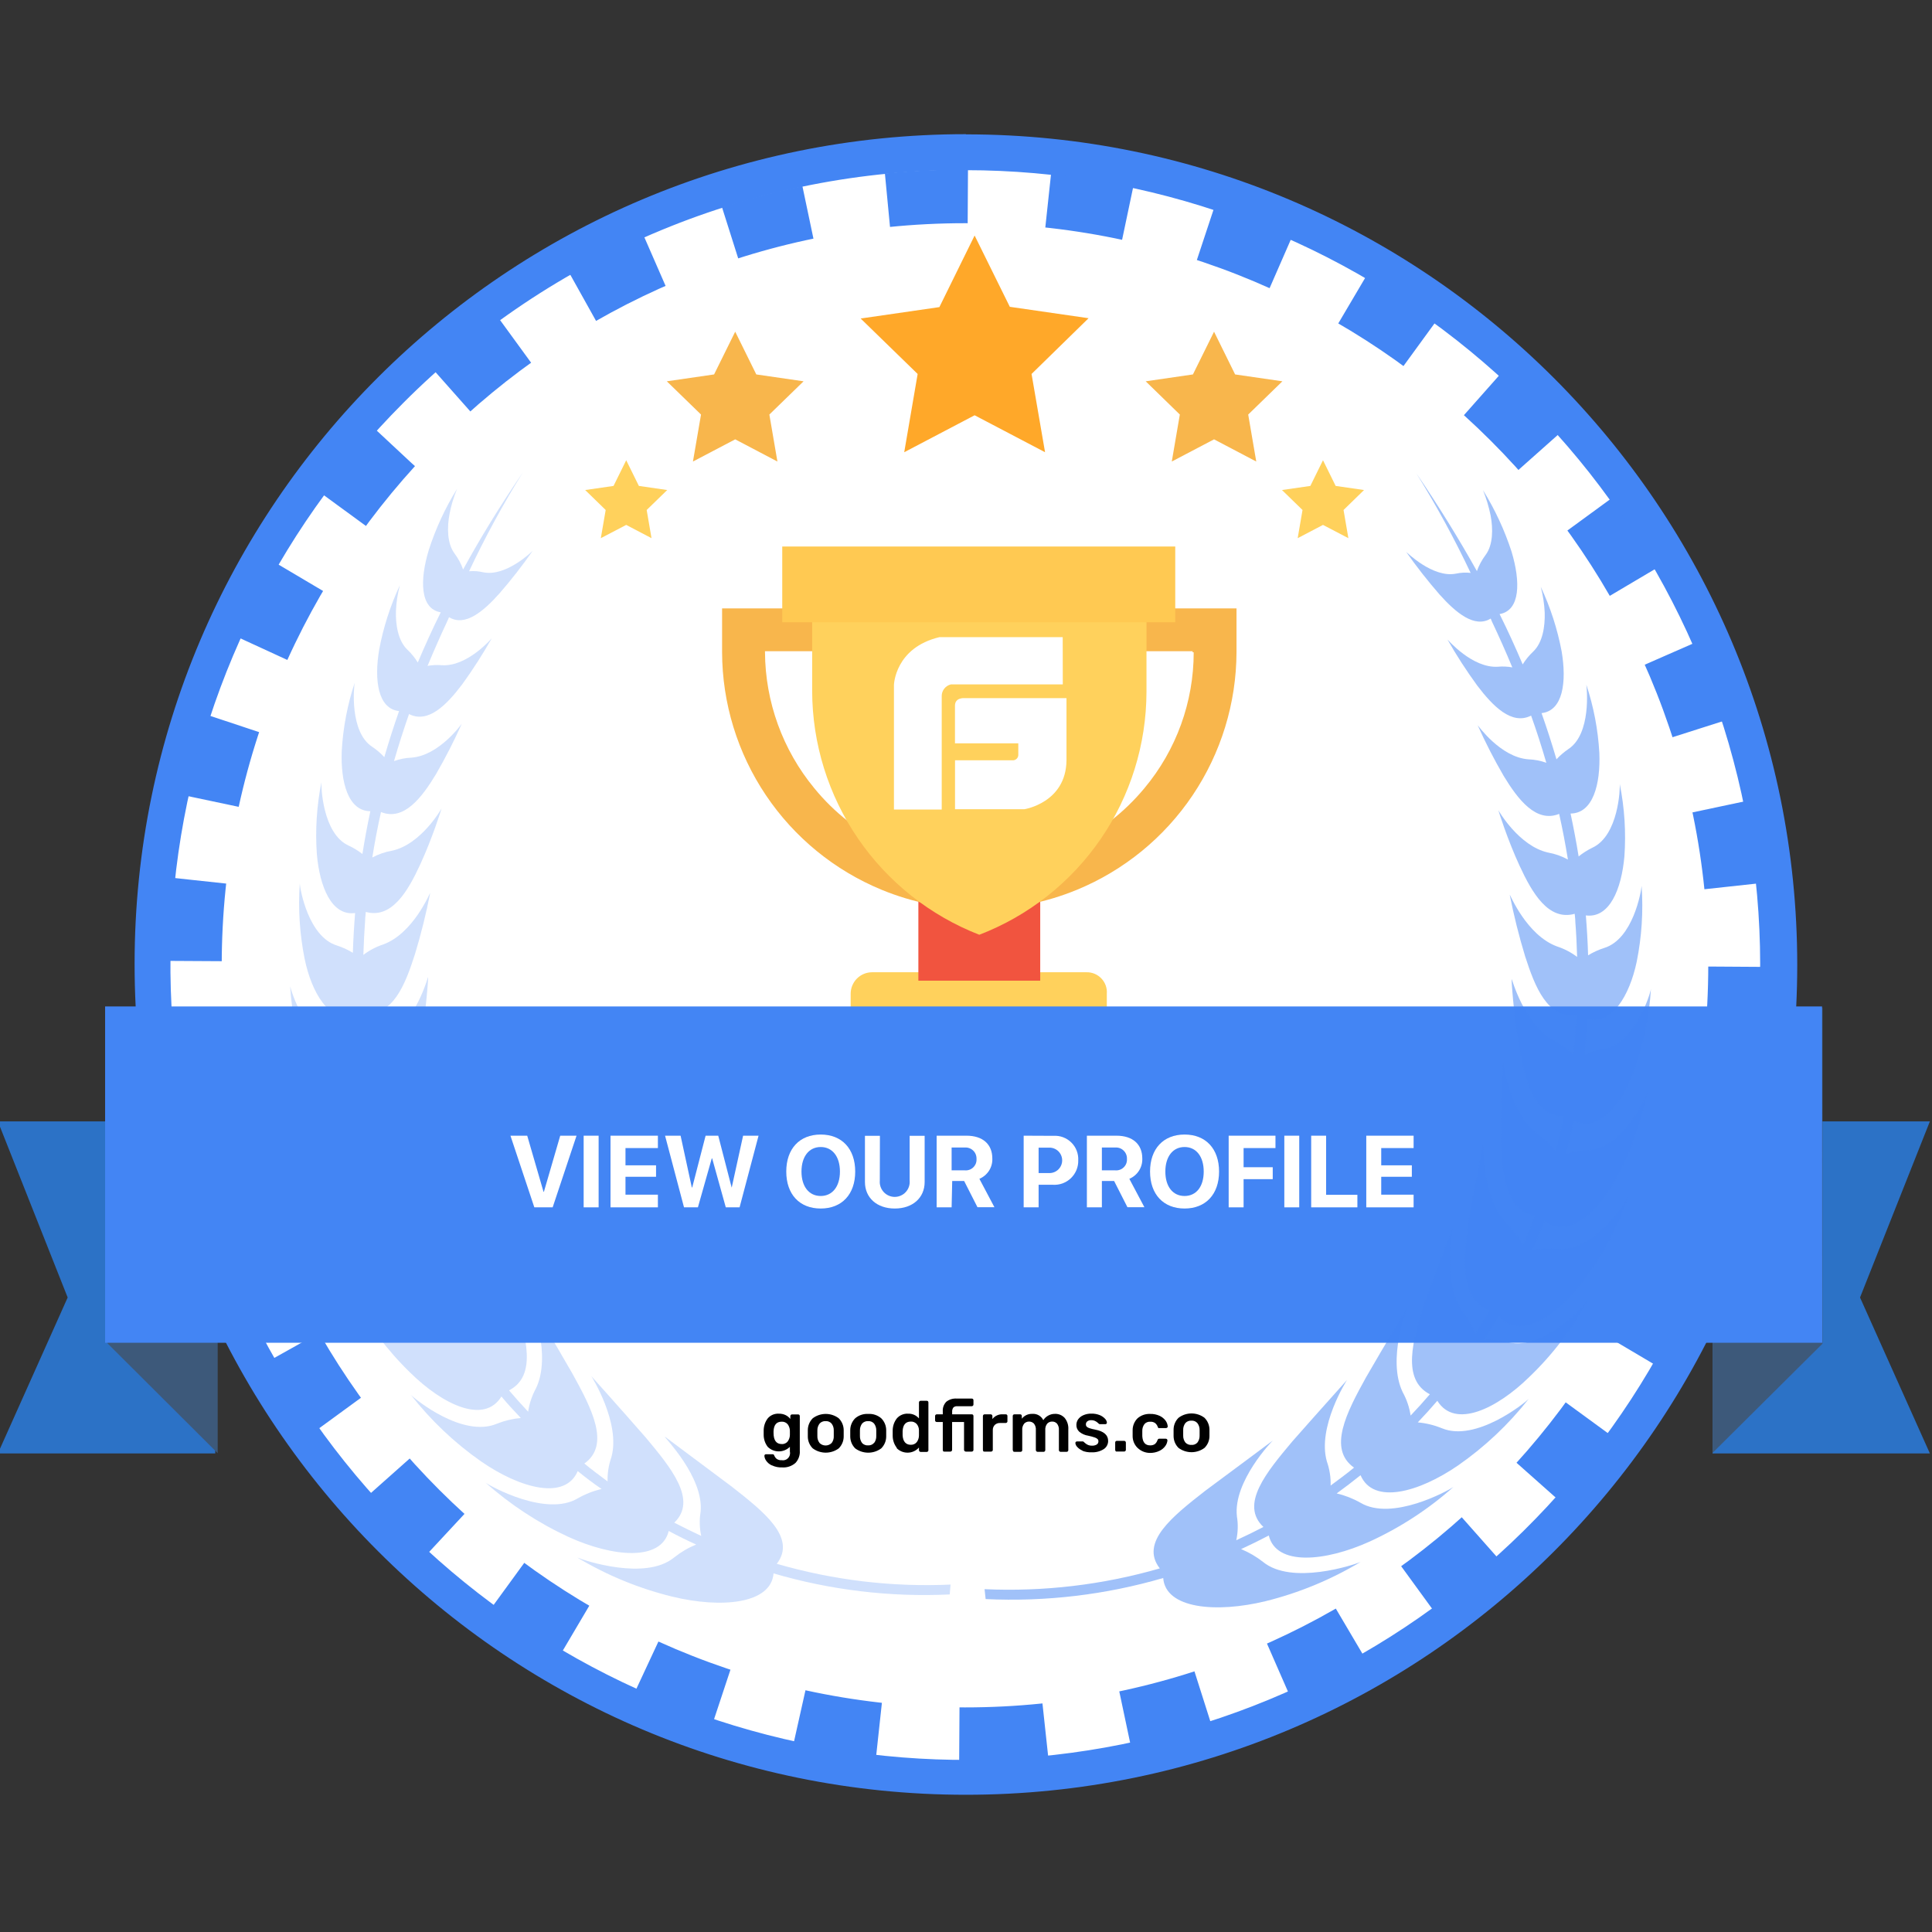 <svg width="72" height="72" viewBox="0 0 72 72" fill="none" xmlns="http://www.w3.org/2000/svg">
<rect x="0" y="0" width="72" height="72" fill="#333333" stroke="none"/>
<g clip-path="url(#clip0)">
<path d="M35.994 66.219C19.277 66.219 5.677 52.648 5.677 35.962C5.677 19.276 19.277 5.705 35.994 5.705C52.71 5.705 66.31 19.276 66.31 35.962C66.31 52.648 52.71 66.219 35.994 66.219Z" fill="white"/>
<path d="M35.994 6.342C42.846 6.346 49.486 8.726 54.781 13.077C60.075 17.428 63.698 23.48 65.031 30.202C66.364 36.924 65.325 43.9 62.092 49.942C58.858 55.984 53.63 60.718 47.297 63.337C40.965 65.957 33.92 66.3 27.363 64.308C20.806 62.316 15.142 58.112 11.337 52.412C7.532 46.713 5.821 39.87 6.495 33.05C7.169 26.231 10.187 19.856 15.034 15.011C17.782 12.252 21.05 10.064 24.649 8.575C28.248 7.086 32.106 6.324 36 6.335L35.994 6.342ZM36 5C18.887 5 5.016 18.849 5.016 35.924C5.016 52.999 18.881 66.886 35.994 66.886C53.106 66.886 66.978 53.037 66.978 35.962C66.978 18.887 53.104 5.007 35.994 5.007L36 5Z" fill="#4385F4"/>
<path d="M35.962 64.63C51.814 64.63 64.662 51.8 64.662 35.973C64.662 20.146 51.814 7.318 35.962 7.318C20.111 7.318 7.263 20.149 7.263 35.973C7.263 51.798 20.113 64.63 35.962 64.63Z" stroke="#4385F4" stroke-width="2" stroke-miterlimit="10" stroke-dasharray="3 3"/>
<path d="M38.252 36.234H34.737L35.337 34.957L35.856 33.76H37.135L37.653 34.957L38.252 36.234Z" fill="#FF7058"/>
<path d="M40.488 36.233H32.501C32.289 36.233 32.087 36.317 31.937 36.466C31.788 36.616 31.703 36.818 31.702 37.029V39.621H41.248V37.029C41.256 36.926 41.241 36.822 41.206 36.724C41.171 36.627 41.115 36.538 41.044 36.463C40.972 36.388 40.886 36.329 40.79 36.289C40.694 36.249 40.591 36.23 40.488 36.233Z" fill="#FFD15C"/>
<path d="M38.766 32.607H34.225V36.547H38.766V32.607Z" fill="#F1543F"/>
<path d="M42.726 20.48H30.267C30.14 20.482 30.019 20.533 29.929 20.623C29.839 20.713 29.788 20.834 29.787 20.961C29.784 21.027 29.794 21.092 29.816 21.154C29.839 21.216 29.873 21.273 29.918 21.321C29.963 21.369 30.017 21.408 30.077 21.435C30.137 21.462 30.201 21.477 30.267 21.479H42.726C42.852 21.477 42.973 21.426 43.062 21.336C43.151 21.246 43.202 21.125 43.204 20.999C43.207 20.933 43.197 20.868 43.175 20.806C43.152 20.745 43.117 20.688 43.073 20.64C43.029 20.592 42.975 20.553 42.915 20.525C42.856 20.498 42.791 20.483 42.726 20.48ZM26.91 22.674V24.309C26.916 26.208 27.485 28.062 28.544 29.637C29.604 31.213 31.106 32.439 32.861 33.162C35.189 34.12 37.801 34.12 40.129 33.162C41.885 32.439 43.387 31.213 44.446 29.637C45.505 28.062 46.074 26.208 46.081 24.309V22.674H26.91ZM44.486 24.309C44.486 26.161 43.836 27.954 42.648 29.375C41.897 30.28 40.958 31.01 39.895 31.512C38.832 32.015 37.672 32.279 36.496 32.285C35.319 32.288 34.157 32.028 33.093 31.524C32.029 31.021 31.091 30.287 30.347 29.375C29.169 27.949 28.52 26.159 28.509 24.309V24.269H44.445V24.309H44.486Z" fill="#F8B64C"/>
<path d="M42.726 21.479V25.783C42.722 27.745 42.126 29.659 41.014 31.275C39.902 32.891 38.327 34.132 36.496 34.836C34.664 34.123 33.089 32.874 31.978 31.253C30.867 29.631 30.27 27.712 30.267 25.746V21.479H42.726Z" fill="#FFD15C"/>
<path d="M43.798 20.367H29.152V23.19H43.798V20.367Z" fill="#FFC952"/>
<path d="M35.947 26.018C35.947 26.018 35.589 25.982 35.589 26.298V27.702H37.949V28.122C37.951 28.152 37.946 28.181 37.935 28.208C37.924 28.235 37.907 28.259 37.886 28.279C37.865 28.299 37.84 28.314 37.812 28.324C37.785 28.333 37.756 28.337 37.727 28.334H35.591V30.158H38.172C38.172 30.158 39.729 29.92 39.745 28.334V26.018H35.947ZM39.604 23.744H35.013C33.351 24.138 33.315 25.524 33.315 25.524V30.169H35.095V25.942C35.094 25.842 35.127 25.744 35.189 25.665C35.251 25.586 35.337 25.53 35.435 25.506H39.607L39.604 23.744Z" fill="white"/>
<path opacity="0.5" d="M21.517 58.041L21.492 58.025C21.492 58.025 21.501 58.032 21.517 58.041ZM18.098 55.262L18.08 55.244C18.08 55.244 18.086 55.253 18.098 55.262ZM15.31 51.98L15.297 51.965L15.31 51.98ZM10.818 36.754V36.741C10.818 36.741 10.818 36.747 10.818 36.756V36.754ZM11.172 32.919C11.172 32.903 11.172 32.894 11.172 32.896C11.172 32.899 11.17 32.907 11.172 32.921V32.919ZM13.219 25.443C13.219 25.443 13.219 25.439 13.219 25.443V25.443Z" fill="#4385F4"/>
<g opacity="0.5">
<path opacity="0.5" d="M35.424 59.053C33.237 59.151 31.05 58.889 28.948 58.278C29.7 57.304 28.458 56.334 27.268 55.4L24.774 53.537C24.745 53.56 26.242 55.05 26.109 56.349C26.06 56.645 26.069 56.947 26.133 57.239C25.793 57.081 25.466 56.919 25.128 56.745C26.002 55.907 25.012 54.705 24.06 53.566C23.054 52.416 22.04 51.288 22.038 51.286C22.035 51.284 23.15 53.039 22.781 54.318C22.681 54.604 22.635 54.906 22.643 55.208C22.347 54.986 22.058 54.776 21.777 54.541C22.761 53.847 22.044 52.476 21.332 51.19C20.585 49.884 19.813 48.616 19.813 48.614C19.813 48.612 20.565 50.521 19.973 51.742C19.826 52.012 19.727 52.306 19.682 52.61C19.437 52.349 19.2 52.084 18.97 51.815C20.022 51.275 19.613 49.813 19.166 48.42C18.669 47.008 18.135 45.684 18.14 45.664C18.144 45.644 18.538 47.648 17.746 48.779C17.554 49.024 17.403 49.3 17.301 49.595C17.111 49.298 16.929 49.002 16.754 48.705C17.866 48.314 17.73 46.81 17.532 45.386C17.29 43.931 16.992 42.56 16.992 42.545C16.992 42.529 17.056 44.547 16.089 45.539C15.862 45.756 15.671 46.006 15.524 46.282C15.437 46.08 15.35 45.877 15.268 45.673C15.205 45.515 15.143 45.357 15.085 45.197C16.213 44.988 16.313 43.562 16.345 42.209C16.345 40.827 16.264 39.521 16.258 39.508C16.251 39.495 16.035 41.361 14.97 42.178C14.722 42.351 14.503 42.563 14.322 42.805C14.211 42.378 14.1 41.951 14.024 41.519C15.136 41.488 15.446 40.184 15.666 38.918C15.886 37.653 15.966 36.407 15.955 36.407C15.944 36.407 15.51 38.091 14.398 38.696C14.134 38.828 13.893 39.002 13.686 39.212C13.633 38.726 13.593 38.238 13.568 37.75C14.64 37.88 15.096 36.705 15.463 35.563C15.692 34.81 15.882 34.045 16.033 33.272C16.02 33.272 15.408 34.78 14.289 35.194C14.02 35.282 13.767 35.415 13.541 35.586C13.555 35.152 13.577 34.718 13.608 34.289C13.608 34.186 13.626 34.084 13.633 33.984C14.6 34.253 15.203 33.21 15.666 32.204C16.129 31.198 16.456 30.133 16.456 30.131C16.456 30.128 15.706 31.465 14.611 31.703C14.354 31.748 14.105 31.833 13.875 31.957C13.964 31.39 14.073 30.825 14.198 30.262C15.047 30.607 15.719 29.728 16.249 28.849C16.602 28.24 16.923 27.612 17.21 26.969C17.21 26.969 16.369 28.16 15.334 28.235C15.112 28.244 14.892 28.288 14.683 28.364C14.852 27.78 15.039 27.195 15.243 26.611C15.964 26.978 16.658 26.253 17.228 25.499C17.626 24.949 17.993 24.377 18.327 23.786C18.327 23.786 17.419 24.854 16.462 24.791C16.286 24.776 16.108 24.784 15.933 24.816C16.169 24.249 16.42 23.681 16.687 23.111L16.734 23C17.332 23.37 18.024 22.778 18.618 22.11C19.057 21.604 19.469 21.075 19.853 20.526C19.853 20.526 18.874 21.501 18.017 21.329C17.842 21.287 17.661 21.273 17.481 21.289C18.076 20.024 18.745 18.794 19.484 17.607C18.649 18.831 17.909 20.032 17.259 21.223C17.182 21.007 17.073 20.805 16.936 20.622C16.663 20.253 16.656 19.656 16.754 19.147C16.815 18.83 16.909 18.52 17.032 18.221C16.59 18.934 16.237 19.697 15.98 20.495C15.639 21.621 15.65 22.687 16.425 22.82C16.115 23.443 15.833 24.068 15.57 24.689C15.462 24.515 15.333 24.356 15.185 24.215C14.832 23.879 14.74 23.283 14.756 22.764C14.77 22.441 14.819 22.12 14.903 21.808C14.545 22.573 14.286 23.38 14.131 24.21C13.94 25.35 14.082 26.413 14.872 26.5C14.671 27.072 14.488 27.645 14.322 28.217C14.19 28.073 14.04 27.944 13.877 27.835C13.018 27.285 13.188 25.572 13.219 25.443C12.948 26.263 12.786 27.115 12.736 27.977C12.689 29.152 12.974 30.222 13.799 30.231C13.799 30.231 13.799 30.231 13.799 30.244C13.688 30.768 13.59 31.295 13.506 31.826C13.347 31.702 13.175 31.597 12.992 31.512C12.015 31.067 11.964 29.287 11.979 29.147C11.803 30.03 11.745 30.932 11.808 31.83C11.915 33.058 12.36 34.142 13.234 34.026C13.194 34.52 13.166 35.014 13.15 35.508C12.963 35.395 12.764 35.303 12.556 35.236C11.495 34.909 11.188 33.154 11.172 32.934C11.107 33.873 11.169 34.816 11.354 35.739C11.617 37.007 12.284 38.124 13.176 37.844C13.2 38.298 13.237 38.752 13.288 39.205C13.067 39.101 12.834 39.026 12.594 38.983C11.417 38.789 10.849 36.929 10.814 36.758C10.875 37.765 11.075 38.758 11.408 39.71C11.875 41.03 12.756 42.135 13.666 41.65C13.753 42.064 13.848 42.478 13.957 42.89C13.696 42.804 13.424 42.756 13.15 42.747C11.864 42.712 10.987 40.758 10.958 40.638C11.17 41.698 11.531 42.723 12.031 43.682C12.74 45.032 13.864 46.091 14.749 45.373C14.887 45.737 15.036 46.099 15.194 46.456C14.897 46.397 14.592 46.382 14.291 46.414C12.923 46.565 11.677 44.576 11.664 44.503C12.05 45.595 12.596 46.624 13.283 47.557C14.262 48.892 15.644 49.851 16.445 48.914C16.623 49.211 16.808 49.508 17.001 49.804C16.697 49.787 16.391 49.815 16.095 49.886C14.732 50.234 13.134 48.358 13.161 48.329C13.719 49.375 14.435 50.327 15.286 51.152C16.491 52.343 18.042 53.095 18.687 52.042C18.91 52.314 19.161 52.583 19.41 52.845C19.105 52.872 18.805 52.943 18.52 53.057C17.259 53.595 15.479 52.158 15.31 51.98C16.055 52.932 16.936 53.768 17.926 54.461C19.379 55.466 21.059 55.929 21.53 54.823C21.817 55.058 22.113 55.28 22.42 55.491C22.108 55.563 21.808 55.681 21.53 55.84C20.365 56.534 18.305 55.406 18.095 55.253C19.02 56.076 20.061 56.758 21.186 57.277C22.843 58.031 24.643 58.196 24.921 57.055C25.255 57.233 25.588 57.4 25.944 57.56C25.648 57.681 25.37 57.845 25.119 58.045C24.062 58.915 21.782 58.16 21.515 58.045C22.612 58.704 23.802 59.194 25.046 59.5C26.868 59.945 28.736 59.78 28.828 58.636C30.957 59.261 33.176 59.525 35.393 59.42L35.424 59.053Z" fill="#4385F4"/>
</g>
<path d="M44.623 53.761C44.68 53.686 44.709 53.594 44.706 53.5C44.706 53.483 44.706 53.449 44.706 53.398C44.706 53.347 44.706 53.311 44.706 53.294C44.709 53.2 44.679 53.108 44.621 53.033C44.594 53.002 44.559 52.978 44.52 52.962C44.482 52.947 44.44 52.941 44.399 52.944C44.357 52.941 44.316 52.947 44.277 52.963C44.239 52.978 44.204 53.002 44.176 53.033C44.12 53.108 44.09 53.2 44.094 53.294V53.398V53.5C44.091 53.594 44.121 53.687 44.178 53.761C44.207 53.791 44.241 53.814 44.28 53.829C44.318 53.844 44.36 53.851 44.401 53.847C44.442 53.851 44.484 53.845 44.522 53.83C44.561 53.815 44.595 53.791 44.623 53.761ZM43.92 53.959C43.862 53.901 43.815 53.831 43.783 53.755C43.752 53.678 43.736 53.596 43.736 53.514V53.28C43.736 53.197 43.752 53.115 43.784 53.039C43.816 52.962 43.863 52.893 43.923 52.835C44.062 52.731 44.231 52.675 44.404 52.675C44.578 52.675 44.747 52.731 44.886 52.835C44.945 52.893 44.992 52.962 45.024 53.039C45.056 53.115 45.073 53.197 45.073 53.28C45.073 53.3 45.073 53.34 45.073 53.398C45.073 53.456 45.073 53.494 45.073 53.514C45.074 53.596 45.057 53.679 45.026 53.755C44.994 53.831 44.947 53.901 44.888 53.959C44.748 54.063 44.579 54.119 44.404 54.119C44.23 54.119 44.06 54.063 43.92 53.959ZM42.394 53.959C42.335 53.901 42.288 53.832 42.256 53.755C42.225 53.679 42.209 53.597 42.21 53.514V53.407V53.3C42.209 53.218 42.225 53.136 42.257 53.059C42.289 52.983 42.335 52.913 42.394 52.855C42.524 52.743 42.692 52.685 42.864 52.693C42.986 52.689 43.108 52.714 43.22 52.766C43.308 52.807 43.385 52.87 43.442 52.949C43.485 53.01 43.511 53.081 43.518 53.156C43.519 53.164 43.517 53.173 43.514 53.181C43.511 53.189 43.506 53.196 43.5 53.202C43.487 53.214 43.47 53.22 43.453 53.22H43.217C43.203 53.225 43.187 53.225 43.173 53.22C43.161 53.207 43.152 53.192 43.146 53.176C43.127 53.117 43.09 53.066 43.042 53.029C42.992 52.997 42.934 52.981 42.875 52.984C42.834 52.98 42.792 52.985 42.753 53C42.715 53.014 42.68 53.038 42.652 53.069C42.595 53.144 42.566 53.237 42.57 53.331V53.518C42.582 53.75 42.68 53.865 42.864 53.865C42.923 53.867 42.982 53.852 43.033 53.821C43.081 53.782 43.117 53.73 43.135 53.672C43.141 53.656 43.15 53.641 43.162 53.63C43.174 53.619 43.19 53.615 43.206 53.616H43.442C43.459 53.616 43.476 53.623 43.489 53.634C43.495 53.64 43.5 53.647 43.503 53.655C43.506 53.663 43.508 53.672 43.507 53.681C43.5 53.753 43.475 53.822 43.433 53.881C43.377 53.962 43.3 54.026 43.211 54.068C43.099 54.123 42.975 54.149 42.85 54.146C42.682 54.144 42.521 54.079 42.399 53.963L42.394 53.959ZM41.578 54.077C41.572 54.071 41.567 54.064 41.564 54.056C41.561 54.048 41.56 54.04 41.56 54.032V53.761C41.559 53.752 41.56 53.743 41.563 53.735C41.566 53.727 41.571 53.72 41.577 53.714C41.584 53.708 41.591 53.703 41.599 53.7C41.607 53.697 41.616 53.696 41.624 53.696H41.894C41.902 53.696 41.91 53.698 41.918 53.701C41.925 53.704 41.932 53.708 41.938 53.714C41.944 53.72 41.95 53.727 41.953 53.735C41.956 53.743 41.958 53.752 41.958 53.761V54.03C41.958 54.038 41.957 54.046 41.954 54.054C41.951 54.062 41.946 54.069 41.94 54.074C41.935 54.081 41.927 54.086 41.919 54.09C41.911 54.093 41.903 54.095 41.894 54.094H41.624C41.615 54.096 41.605 54.096 41.596 54.094C41.587 54.091 41.578 54.087 41.571 54.081L41.578 54.077ZM40.343 54.061C40.266 54.03 40.196 53.981 40.141 53.919C40.104 53.88 40.081 53.831 40.076 53.779C40.075 53.771 40.076 53.763 40.079 53.756C40.082 53.748 40.086 53.742 40.092 53.736C40.103 53.725 40.118 53.719 40.134 53.718H40.356C40.364 53.719 40.371 53.721 40.378 53.725C40.385 53.729 40.39 53.734 40.394 53.741L40.454 53.792C40.521 53.849 40.607 53.879 40.694 53.876C40.755 53.879 40.815 53.865 40.868 53.836C40.889 53.824 40.906 53.806 40.918 53.785C40.929 53.764 40.935 53.74 40.935 53.716C40.936 53.684 40.925 53.653 40.904 53.63C40.873 53.601 40.835 53.581 40.795 53.569C40.717 53.543 40.637 53.522 40.557 53.505C40.434 53.487 40.319 53.436 40.223 53.358C40.187 53.325 40.158 53.285 40.139 53.24C40.12 53.195 40.112 53.147 40.114 53.098C40.115 53.025 40.137 52.955 40.178 52.895C40.227 52.828 40.293 52.775 40.37 52.742C40.465 52.7 40.568 52.679 40.672 52.682C40.779 52.679 40.885 52.698 40.984 52.737C41.06 52.768 41.128 52.815 41.184 52.875C41.222 52.914 41.246 52.964 41.251 53.018C41.251 53.025 41.25 53.032 41.247 53.039C41.244 53.046 41.24 53.053 41.235 53.058C41.23 53.063 41.223 53.068 41.216 53.071C41.209 53.074 41.201 53.076 41.193 53.075H40.993C40.984 53.076 40.976 53.075 40.968 53.071C40.96 53.068 40.953 53.062 40.948 53.056C40.927 53.04 40.907 53.023 40.888 53.004C40.86 52.982 40.828 52.963 40.795 52.949C40.756 52.932 40.714 52.925 40.672 52.926C40.618 52.922 40.565 52.937 40.521 52.969C40.504 52.982 40.49 52.999 40.481 53.019C40.472 53.039 40.467 53.06 40.468 53.082C40.466 53.111 40.475 53.139 40.492 53.162C40.521 53.19 40.556 53.21 40.594 53.222C40.667 53.246 40.741 53.265 40.817 53.278C41.137 53.34 41.297 53.48 41.297 53.698C41.298 53.759 41.283 53.819 41.254 53.873C41.226 53.927 41.184 53.972 41.133 54.005C40.996 54.091 40.836 54.132 40.675 54.123C40.559 54.128 40.444 54.108 40.336 54.066L40.343 54.061ZM37.76 54.077C37.754 54.071 37.75 54.064 37.747 54.056C37.744 54.048 37.742 54.04 37.742 54.032V52.771C37.742 52.754 37.749 52.737 37.76 52.724C37.773 52.713 37.79 52.708 37.807 52.708H38.016C38.024 52.708 38.033 52.709 38.041 52.711C38.049 52.714 38.056 52.718 38.063 52.724C38.069 52.73 38.073 52.737 38.076 52.745C38.08 52.754 38.081 52.762 38.08 52.771V52.871C38.126 52.812 38.185 52.766 38.252 52.734C38.32 52.703 38.393 52.688 38.468 52.691C38.552 52.684 38.637 52.702 38.711 52.744C38.785 52.786 38.844 52.85 38.881 52.926C38.926 52.854 38.989 52.795 39.064 52.755C39.141 52.712 39.229 52.689 39.317 52.691C39.384 52.688 39.451 52.701 39.513 52.726C39.574 52.752 39.63 52.791 39.676 52.84C39.775 52.962 39.824 53.117 39.813 53.273V54.041C39.814 54.049 39.812 54.057 39.809 54.065C39.806 54.073 39.801 54.08 39.796 54.086C39.79 54.092 39.783 54.097 39.775 54.101C39.767 54.104 39.758 54.106 39.749 54.106H39.526C39.518 54.106 39.509 54.104 39.501 54.1C39.493 54.097 39.486 54.092 39.48 54.086C39.474 54.08 39.469 54.073 39.466 54.065C39.463 54.057 39.462 54.049 39.462 54.041V53.296C39.47 53.209 39.444 53.122 39.391 53.053C39.367 53.028 39.339 53.008 39.307 52.995C39.275 52.982 39.241 52.976 39.206 52.978C39.173 52.977 39.14 52.984 39.109 52.997C39.079 53.01 39.051 53.029 39.028 53.053C38.973 53.122 38.947 53.209 38.955 53.296V54.041C38.955 54.049 38.953 54.057 38.95 54.065C38.947 54.073 38.943 54.08 38.937 54.086C38.931 54.092 38.924 54.097 38.916 54.101C38.908 54.104 38.899 54.106 38.89 54.106H38.668C38.651 54.105 38.635 54.097 38.623 54.086C38.611 54.074 38.604 54.058 38.603 54.041V53.296C38.611 53.209 38.586 53.122 38.532 53.053C38.508 53.029 38.479 53.009 38.448 52.996C38.416 52.983 38.382 52.977 38.347 52.978C38.314 52.977 38.281 52.984 38.251 52.997C38.22 53.01 38.192 53.029 38.169 53.053C38.115 53.122 38.088 53.209 38.096 53.296V54.041C38.096 54.049 38.095 54.057 38.093 54.065C38.09 54.072 38.086 54.08 38.08 54.086C38.074 54.092 38.067 54.097 38.059 54.1C38.051 54.104 38.042 54.106 38.034 54.106H37.811C37.8 54.107 37.789 54.105 37.779 54.101C37.769 54.097 37.76 54.09 37.753 54.081L37.76 54.077ZM36.648 54.077C36.642 54.071 36.637 54.064 36.634 54.056C36.631 54.048 36.63 54.04 36.63 54.032V52.775C36.63 52.757 36.636 52.74 36.648 52.726C36.654 52.72 36.661 52.715 36.669 52.712C36.677 52.709 36.686 52.708 36.694 52.708H36.917C36.926 52.708 36.935 52.709 36.943 52.712C36.952 52.715 36.959 52.72 36.966 52.726C36.977 52.74 36.984 52.757 36.984 52.775V52.884C37.028 52.825 37.087 52.778 37.154 52.748C37.221 52.717 37.295 52.703 37.368 52.708H37.48C37.488 52.708 37.497 52.709 37.505 52.711C37.513 52.714 37.52 52.718 37.526 52.724C37.532 52.73 37.537 52.737 37.54 52.745C37.543 52.754 37.545 52.762 37.544 52.771V52.967C37.545 52.975 37.544 52.983 37.541 52.991C37.538 52.999 37.533 53.005 37.526 53.011C37.521 53.018 37.514 53.023 37.505 53.026C37.497 53.03 37.489 53.031 37.48 53.031H37.271C37.234 53.029 37.198 53.034 37.164 53.046C37.13 53.059 37.099 53.078 37.073 53.102C37.047 53.128 37.028 53.16 37.015 53.194C37.003 53.228 36.997 53.264 36.999 53.3V54.032C37 54.04 36.999 54.049 36.996 54.056C36.992 54.064 36.988 54.071 36.981 54.077C36.976 54.083 36.969 54.088 36.961 54.091C36.954 54.095 36.945 54.097 36.937 54.097H36.681C36.664 54.098 36.647 54.092 36.634 54.081L36.648 54.077ZM35.153 54.077C35.147 54.071 35.142 54.064 35.139 54.056C35.136 54.048 35.135 54.04 35.135 54.032V52.993H34.912C34.904 52.994 34.895 52.993 34.887 52.99C34.879 52.987 34.871 52.982 34.865 52.976C34.859 52.97 34.854 52.962 34.851 52.954C34.848 52.946 34.847 52.937 34.848 52.929V52.771C34.848 52.754 34.854 52.738 34.866 52.726C34.872 52.72 34.879 52.715 34.887 52.712C34.895 52.709 34.904 52.708 34.912 52.708H35.135V52.602C35.13 52.535 35.139 52.469 35.161 52.406C35.184 52.344 35.22 52.287 35.266 52.239C35.378 52.151 35.518 52.109 35.66 52.121H36.214C36.222 52.12 36.231 52.121 36.239 52.124C36.247 52.127 36.254 52.131 36.261 52.137C36.272 52.15 36.278 52.166 36.278 52.183V52.341C36.278 52.35 36.277 52.359 36.273 52.367C36.27 52.375 36.265 52.382 36.258 52.388C36.252 52.394 36.245 52.398 36.238 52.401C36.23 52.404 36.222 52.406 36.214 52.406H35.673C35.647 52.403 35.62 52.407 35.594 52.415C35.569 52.424 35.546 52.438 35.526 52.457C35.495 52.504 35.48 52.559 35.484 52.615V52.708H36.214C36.222 52.708 36.231 52.709 36.239 52.711C36.247 52.714 36.254 52.718 36.261 52.724C36.272 52.737 36.278 52.754 36.278 52.771V54.032C36.279 54.04 36.277 54.048 36.274 54.056C36.271 54.064 36.266 54.071 36.261 54.077C36.255 54.083 36.248 54.089 36.239 54.092C36.231 54.096 36.223 54.097 36.214 54.097H35.991C35.975 54.096 35.959 54.089 35.947 54.077C35.935 54.065 35.928 54.049 35.927 54.032V52.993H35.482V54.032C35.483 54.04 35.481 54.049 35.478 54.056C35.475 54.064 35.47 54.071 35.464 54.077C35.458 54.083 35.451 54.089 35.443 54.092C35.435 54.096 35.426 54.097 35.417 54.097H35.195C35.185 54.099 35.175 54.098 35.165 54.095C35.156 54.093 35.147 54.088 35.139 54.081L35.153 54.077ZM34.167 53.741C34.218 53.671 34.246 53.587 34.247 53.5C34.247 53.478 34.247 53.445 34.247 53.398C34.247 53.351 34.247 53.316 34.247 53.294C34.245 53.212 34.216 53.134 34.165 53.071C34.137 53.04 34.103 53.015 34.064 52.999C34.026 52.983 33.984 52.975 33.942 52.978C33.753 52.978 33.651 53.096 33.638 53.331V53.492C33.651 53.714 33.753 53.843 33.942 53.843C33.985 53.845 34.028 53.837 34.067 53.819C34.106 53.802 34.141 53.775 34.167 53.741ZM33.426 53.963C33.323 53.832 33.267 53.67 33.268 53.503V53.316C33.267 53.15 33.322 52.988 33.424 52.858C33.476 52.799 33.54 52.753 33.612 52.723C33.684 52.693 33.762 52.679 33.84 52.684C33.917 52.681 33.993 52.695 34.064 52.725C34.134 52.756 34.197 52.802 34.247 52.86V52.266C34.247 52.257 34.249 52.248 34.252 52.24C34.256 52.232 34.261 52.225 34.267 52.219C34.273 52.214 34.28 52.209 34.288 52.207C34.295 52.204 34.304 52.203 34.312 52.203H34.534C34.543 52.203 34.551 52.204 34.559 52.206C34.567 52.209 34.575 52.213 34.581 52.219C34.587 52.225 34.592 52.232 34.595 52.24C34.598 52.248 34.599 52.257 34.599 52.266V54.045C34.599 54.054 34.598 54.062 34.595 54.07C34.592 54.078 34.587 54.084 34.581 54.09C34.575 54.097 34.568 54.102 34.56 54.105C34.552 54.109 34.543 54.111 34.534 54.11H34.312C34.295 54.109 34.279 54.102 34.267 54.09C34.255 54.078 34.248 54.062 34.247 54.045V53.945C34.195 54.004 34.131 54.051 34.06 54.084C33.989 54.117 33.911 54.135 33.833 54.136C33.754 54.138 33.676 54.123 33.604 54.094C33.531 54.064 33.465 54.02 33.411 53.963H33.426ZM32.574 53.779C32.63 53.704 32.659 53.612 32.656 53.518C32.656 53.5 32.656 53.467 32.656 53.416C32.656 53.365 32.656 53.329 32.656 53.311C32.659 53.218 32.63 53.126 32.574 53.051C32.546 53.02 32.512 52.996 32.473 52.98C32.435 52.965 32.393 52.959 32.352 52.962C32.31 52.959 32.269 52.965 32.23 52.981C32.192 52.996 32.157 53.02 32.129 53.051C32.073 53.126 32.044 53.218 32.047 53.311V53.518C32.044 53.612 32.073 53.704 32.129 53.779C32.157 53.809 32.192 53.832 32.231 53.847C32.269 53.862 32.31 53.868 32.352 53.865C32.396 53.868 32.44 53.86 32.48 53.842C32.521 53.824 32.556 53.796 32.583 53.761L32.574 53.779ZM31.871 53.977C31.812 53.918 31.766 53.849 31.734 53.773C31.703 53.696 31.686 53.614 31.686 53.532V53.298C31.686 53.215 31.703 53.133 31.735 53.057C31.767 52.98 31.814 52.911 31.873 52.853C32.008 52.739 32.182 52.682 32.358 52.693C32.533 52.682 32.705 52.74 32.839 52.853C32.898 52.911 32.945 52.98 32.977 53.057C33.009 53.133 33.026 53.215 33.026 53.298C33.026 53.318 33.026 53.358 33.026 53.416C33.026 53.474 33.026 53.511 33.026 53.532C33.026 53.614 33.01 53.696 32.978 53.773C32.946 53.849 32.9 53.918 32.841 53.977C32.701 54.081 32.531 54.137 32.356 54.137C32.181 54.137 32.011 54.081 31.871 53.977ZM30.992 53.779C31.049 53.704 31.077 53.612 31.072 53.518C31.074 53.484 31.074 53.45 31.072 53.416C31.074 53.381 31.074 53.346 31.072 53.311C31.076 53.218 31.047 53.126 30.99 53.051C30.962 53.02 30.928 52.996 30.889 52.98C30.851 52.965 30.809 52.959 30.768 52.962C30.726 52.959 30.685 52.965 30.646 52.981C30.608 52.996 30.573 53.02 30.545 53.051C30.488 53.125 30.458 53.217 30.461 53.311V53.518C30.457 53.612 30.487 53.704 30.545 53.779C30.605 53.837 30.684 53.869 30.768 53.869C30.851 53.869 30.931 53.837 30.99 53.779H30.992ZM30.289 53.977C30.23 53.919 30.183 53.849 30.152 53.773C30.12 53.696 30.104 53.614 30.105 53.532V53.298C30.105 53.215 30.121 53.133 30.153 53.057C30.185 52.98 30.232 52.911 30.291 52.853C30.431 52.749 30.6 52.693 30.773 52.693C30.947 52.693 31.116 52.749 31.255 52.853C31.314 52.911 31.361 52.98 31.393 53.057C31.425 53.133 31.442 53.215 31.442 53.298C31.442 53.318 31.442 53.358 31.442 53.416C31.442 53.474 31.442 53.511 31.442 53.532C31.442 53.614 31.426 53.696 31.394 53.773C31.362 53.849 31.316 53.918 31.257 53.977C31.117 54.08 30.948 54.136 30.773 54.136C30.599 54.136 30.429 54.08 30.289 53.977ZM29.355 53.718C29.405 53.651 29.434 53.569 29.437 53.485C29.439 53.456 29.439 53.427 29.437 53.398C29.439 53.37 29.439 53.342 29.437 53.313C29.434 53.228 29.405 53.146 29.355 53.078C29.328 53.046 29.293 53.02 29.255 53.004C29.216 52.987 29.174 52.98 29.132 52.982C28.939 52.982 28.839 53.1 28.828 53.336V53.398C28.828 53.676 28.93 53.816 29.135 53.816C29.179 53.819 29.223 53.81 29.262 53.791C29.302 53.773 29.337 53.745 29.364 53.71L29.355 53.718ZM28.756 54.608C28.672 54.568 28.599 54.506 28.547 54.428C28.512 54.377 28.491 54.317 28.487 54.255C28.487 54.246 28.488 54.238 28.491 54.23C28.494 54.223 28.499 54.216 28.505 54.21C28.517 54.2 28.533 54.194 28.549 54.195H28.788C28.802 54.193 28.817 54.197 28.83 54.206C28.843 54.217 28.852 54.233 28.857 54.25C28.876 54.296 28.907 54.337 28.945 54.368C28.999 54.405 29.063 54.422 29.128 54.417C29.171 54.425 29.215 54.423 29.257 54.41C29.299 54.397 29.337 54.374 29.368 54.342C29.398 54.311 29.421 54.273 29.433 54.23C29.445 54.188 29.447 54.144 29.437 54.101V53.919C29.327 54.028 29.178 54.089 29.023 54.089C28.868 54.089 28.72 54.028 28.61 53.919C28.51 53.787 28.457 53.626 28.46 53.46V53.387V53.316C28.459 53.151 28.512 52.989 28.612 52.858C28.663 52.798 28.727 52.752 28.799 52.722C28.872 52.692 28.95 52.679 29.028 52.684C29.114 52.682 29.199 52.7 29.277 52.737C29.346 52.771 29.406 52.819 29.453 52.88V52.777C29.453 52.768 29.454 52.759 29.458 52.751C29.461 52.742 29.466 52.735 29.473 52.728C29.479 52.722 29.486 52.718 29.494 52.715C29.502 52.712 29.511 52.71 29.52 52.711H29.742C29.751 52.71 29.759 52.712 29.767 52.715C29.775 52.718 29.783 52.722 29.789 52.728C29.8 52.742 29.807 52.759 29.806 52.777V54.063C29.812 54.147 29.801 54.231 29.772 54.31C29.744 54.389 29.7 54.461 29.642 54.522C29.574 54.581 29.495 54.625 29.409 54.654C29.324 54.682 29.233 54.693 29.143 54.686C29.013 54.692 28.883 54.665 28.765 54.608H28.756Z" fill="black"/>
<path d="M71.921 41.791H63.821V54.165H71.921L69.318 48.354L71.921 41.791ZM-0.079 41.791H8.022V54.165H-0.079L2.522 48.354L-0.079 41.791Z" fill="#2C72C6"/>
<path d="M67.919 37.543L63.823 41.77V54.144L67.919 50.075V37.543ZM4.008 37.543L8.113 41.95V54.157L4.008 50.064V37.543Z" fill="#3D597A"/>
<path d="M3.917 50.04H67.91L67.903 37.508H3.917V50.04Z" fill="#4385F4"/>
<path opacity="0.5" d="M36.692 59.224C38.896 59.324 41.102 59.062 43.222 58.45C42.463 57.471 43.716 56.496 44.915 55.558C46.172 54.623 47.431 53.691 47.431 53.687C47.431 53.682 45.949 55.206 46.096 56.51C46.145 56.805 46.136 57.107 46.072 57.4C46.414 57.244 46.752 57.079 47.084 56.906C46.194 56.065 47.202 54.861 48.161 53.718C49.175 52.565 50.199 51.433 50.199 51.428C50.199 51.424 49.073 53.188 49.451 54.472C49.551 54.758 49.598 55.059 49.589 55.362C49.887 55.139 50.179 54.93 50.461 54.694C49.469 53.996 50.194 52.621 50.906 51.333C51.66 50.02 52.439 48.75 52.439 48.748C52.439 48.745 51.68 50.661 52.277 51.887C52.425 52.156 52.524 52.45 52.57 52.754C52.817 52.494 53.057 52.229 53.287 51.96C52.228 51.415 52.642 49.944 53.091 48.552C53.592 47.137 54.13 45.809 54.123 45.789C54.152 45.789 53.723 47.78 54.521 48.903C54.714 49.149 54.864 49.425 54.966 49.72C55.158 49.423 55.342 49.127 55.518 48.83C54.388 48.438 54.535 46.928 54.735 45.493C54.977 44.035 55.278 42.661 55.278 42.645C55.278 42.63 55.215 44.647 56.19 45.648C56.418 45.865 56.611 46.117 56.76 46.394C56.849 46.191 56.935 45.987 57.018 45.782C57.082 45.624 57.142 45.466 57.202 45.306C56.065 45.083 55.963 43.664 55.932 42.307C55.932 40.923 56.014 39.613 56.021 39.599C56.028 39.586 56.243 41.459 57.318 42.269C57.568 42.444 57.789 42.657 57.972 42.901C58.083 42.471 58.183 42.042 58.272 41.608C57.144 41.579 56.837 40.262 56.617 39.001C56.397 37.739 56.324 36.498 56.335 36.485C56.346 36.471 56.793 38.175 57.912 38.783C58.178 38.915 58.42 39.089 58.63 39.299C58.684 38.81 58.724 38.322 58.751 37.833C57.667 37.962 57.207 36.785 56.837 35.639C56.607 34.883 56.415 34.117 56.263 33.341C56.279 33.341 56.895 34.854 58.023 35.27C58.294 35.358 58.548 35.49 58.775 35.661C58.762 35.217 58.742 34.792 58.708 34.36C58.708 34.258 58.693 34.158 58.684 34.055C57.707 34.327 57.1 33.279 56.635 32.275C56.17 31.272 55.839 30.198 55.839 30.195C55.839 30.193 56.595 31.53 57.696 31.773C57.954 31.819 58.203 31.906 58.432 32.033C58.339 31.463 58.232 30.896 58.105 30.331C57.249 30.678 56.57 29.795 56.036 28.914C55.681 28.303 55.358 27.674 55.069 27.029C55.08 27.029 55.916 28.222 56.96 28.298C57.188 28.306 57.413 28.349 57.627 28.427C57.455 27.833 57.266 27.247 57.06 26.669C56.332 27.036 55.634 26.311 55.058 25.557C54.655 25.005 54.283 24.431 53.945 23.837C53.956 23.837 54.864 24.909 55.825 24.847C56.003 24.831 56.183 24.839 56.359 24.871C56.123 24.302 55.87 23.732 55.6 23.163L55.554 23.052C54.951 23.421 54.252 22.829 53.654 22.162C53.211 21.654 52.795 21.124 52.408 20.573C52.421 20.573 53.396 21.55 54.259 21.378C54.438 21.339 54.623 21.329 54.806 21.35C54.206 20.081 53.534 18.847 52.793 17.654C53.632 18.885 54.379 20.102 55.04 21.283C55.117 21.067 55.227 20.864 55.365 20.68C55.641 20.311 55.647 19.712 55.549 19.201C55.484 18.883 55.39 18.571 55.269 18.271C55.713 18.986 56.069 19.753 56.33 20.553C56.67 21.681 56.662 22.751 55.885 22.885C56.197 23.51 56.481 24.135 56.746 24.76C56.855 24.585 56.986 24.425 57.136 24.284C57.492 23.948 57.581 23.348 57.567 22.829C57.552 22.505 57.502 22.184 57.42 21.87C57.78 22.637 58.042 23.447 58.199 24.28C58.39 25.423 58.246 26.489 57.449 26.576C57.652 27.15 57.836 27.721 58.005 28.298C58.138 28.153 58.288 28.025 58.45 27.915C59.307 27.352 59.138 25.646 59.118 25.517C59.391 26.338 59.554 27.193 59.603 28.057C59.65 29.236 59.365 30.309 58.533 30.318C58.533 30.318 58.533 30.318 58.533 30.331C58.645 30.856 58.745 31.385 58.831 31.917C58.988 31.79 59.16 31.681 59.343 31.592C60.328 31.134 60.379 29.354 60.364 29.221C60.542 30.106 60.6 31.012 60.537 31.913C60.428 33.143 59.981 34.229 59.1 34.115C59.14 34.609 59.169 35.103 59.184 35.602C59.372 35.487 59.573 35.395 59.783 35.328C60.853 35.001 61.16 33.239 61.178 33.016C61.244 33.962 61.183 34.912 60.995 35.842C60.728 37.112 60.057 38.231 59.158 37.951C59.131 38.396 59.096 38.863 59.044 39.317C59.267 39.213 59.503 39.138 59.745 39.094C60.933 38.901 61.503 37.036 61.525 36.856C61.464 37.866 61.262 38.863 60.926 39.817C60.457 41.152 59.567 42.249 58.651 41.764C58.564 42.178 58.466 42.594 58.357 43.005C58.62 42.92 58.894 42.872 59.171 42.863C60.466 42.828 61.351 40.861 61.378 40.747C61.167 41.812 60.803 42.84 60.297 43.8C59.585 45.155 58.45 46.218 57.558 45.497C57.42 45.862 57.272 46.224 57.113 46.583C57.413 46.524 57.719 46.509 58.023 46.541C59.403 46.692 60.66 44.699 60.673 44.623C60.285 45.721 59.734 46.754 59.04 47.689C58.054 49.023 56.662 49.987 55.854 49.048C55.673 49.353 55.486 49.65 55.293 49.938C55.6 49.92 55.907 49.948 56.206 50.02C57.581 50.369 59.191 48.487 59.164 48.463C58.595 49.52 57.863 50.482 56.995 51.313C55.781 52.505 54.217 53.259 53.565 52.203C53.331 52.476 53.089 52.743 52.837 53.008C53.148 53.036 53.454 53.111 53.743 53.23C54.998 53.744 56.806 52.303 56.971 52.131C56.221 53.084 55.334 53.92 54.339 54.612C52.873 55.62 51.18 56.085 50.704 54.977C50.414 55.211 50.116 55.435 49.814 55.656C50.126 55.729 50.425 55.846 50.704 56.005C51.878 56.701 53.956 55.56 54.165 55.415C53.234 56.243 52.184 56.927 51.051 57.446C49.38 58.203 47.565 58.367 47.284 57.224C46.946 57.4 46.601 57.571 46.252 57.731C46.546 57.852 46.821 58.013 47.071 58.209C48.136 59.082 50.443 58.325 50.704 58.209C49.601 58.871 48.406 59.365 47.157 59.673C45.32 60.118 43.438 59.954 43.349 58.808C41.202 59.434 38.966 59.699 36.732 59.593L36.692 59.224Z" fill="#4385F4"/>
<path d="M36.321 8.777L37.633 11.434L40.568 11.859L38.443 13.937L38.946 16.853L36.321 15.476L33.698 16.853L34.198 13.937L32.074 11.87L35.008 11.445L36.321 8.777Z" fill="#FFA829"/>
<path d="M28.185 13.954L27.399 12.361L26.612 13.954L24.85 14.21L26.125 15.449L25.824 17.2L27.399 16.373L28.972 17.2L28.672 15.449L29.947 14.21L28.185 13.954Z" fill="#F8B64C"/>
<path d="M47.791 14.21L46.029 13.954L45.244 12.361L44.457 13.954L42.697 14.21L43.969 15.449L43.669 17.2L45.244 16.373L46.817 17.2L46.517 15.449L47.791 14.21Z" fill="#F8B64C"/>
<path d="M23.809 18.109L23.337 17.152L22.865 18.109L21.808 18.262L22.572 19.006L22.391 20.056L23.337 19.562L24.28 20.056L24.1 19.006L24.865 18.262L23.809 18.109Z" fill="#FFD15C"/>
<path d="M50.833 18.262L49.776 18.109L49.304 17.152L48.833 18.109L47.776 18.262L48.541 19.006L48.361 20.056L49.304 19.562L50.25 20.056L50.07 19.006L50.833 18.262Z" fill="#FFD15C"/>
<path d="M19.913 44.994L19.023 42.324H19.648L20.256 44.416H20.269L20.878 42.324H21.486L20.596 44.994H19.913Z" fill="white"/>
<path d="M21.751 44.994V42.324H22.309V44.994H21.751Z" fill="white"/>
<path d="M24.518 44.994H22.752V42.324H24.518V42.785H23.31V43.428H24.449V43.855H23.31V44.522H24.518V44.994Z" fill="white"/>
<path d="M26.009 44.994H25.491L24.785 42.324H25.364L25.782 44.253H25.797L26.296 42.324H26.767L27.266 44.253H27.27L27.693 42.324H28.269L27.562 44.994H27.048L26.541 43.172H26.525L26.009 44.994Z" fill="white"/>
<path d="M31.871 43.661C31.871 44.508 31.375 45.038 30.585 45.038C29.795 45.038 29.302 44.508 29.302 43.661C29.302 42.813 29.795 42.281 30.585 42.281C31.375 42.281 31.871 42.811 31.871 43.661ZM29.869 43.661C29.869 44.219 30.149 44.571 30.585 44.571C31.021 44.571 31.302 44.219 31.302 43.661C31.302 43.102 31.021 42.746 30.585 42.746C30.149 42.746 29.869 43.102 29.869 43.661Z" fill="white"/>
<path d="M32.788 43.997C32.781 44.074 32.79 44.152 32.815 44.225C32.84 44.299 32.88 44.366 32.932 44.423C32.984 44.481 33.048 44.526 33.119 44.557C33.19 44.589 33.266 44.605 33.344 44.605C33.421 44.605 33.498 44.589 33.569 44.557C33.64 44.526 33.704 44.481 33.756 44.423C33.808 44.366 33.848 44.299 33.873 44.225C33.898 44.152 33.907 44.074 33.9 43.997V42.328H34.459V44.05C34.459 44.637 34.014 45.038 33.346 45.038C32.679 45.038 32.234 44.637 32.234 44.05V42.328H32.792L32.788 43.997Z" fill="white"/>
<path d="M35.464 44.994H34.906V42.324H36.018C36.63 42.324 36.981 42.647 36.981 43.174C36.988 43.334 36.945 43.493 36.859 43.628C36.772 43.763 36.647 43.869 36.499 43.931L37.059 44.989H36.427L35.931 44.013H35.486L35.464 44.994ZM35.464 43.615H35.947C36.005 43.621 36.064 43.615 36.12 43.596C36.175 43.578 36.226 43.547 36.269 43.506C36.311 43.466 36.344 43.416 36.366 43.362C36.387 43.307 36.396 43.248 36.392 43.19C36.394 43.132 36.384 43.073 36.362 43.019C36.341 42.965 36.308 42.917 36.266 42.877C36.223 42.836 36.173 42.806 36.118 42.786C36.063 42.767 36.005 42.76 35.947 42.765H35.464V43.615Z" fill="white"/>
<path d="M39.26 42.329C39.382 42.321 39.504 42.339 39.619 42.382C39.734 42.425 39.838 42.492 39.925 42.578C40.013 42.664 40.081 42.768 40.125 42.882C40.169 42.996 40.189 43.118 40.183 43.241C40.186 43.365 40.164 43.488 40.117 43.603C40.069 43.718 39.999 43.821 39.91 43.907C39.82 43.993 39.714 44.059 39.597 44.102C39.481 44.144 39.356 44.161 39.233 44.153H38.706V44.994H38.149V42.324L39.26 42.329ZM38.706 43.717H39.111C39.236 43.717 39.357 43.667 39.446 43.578C39.534 43.489 39.584 43.369 39.584 43.243C39.584 43.117 39.534 42.997 39.446 42.908C39.357 42.819 39.236 42.769 39.111 42.769H38.706V43.717Z" fill="white"/>
<path d="M41.064 44.994H40.505V42.324H41.607C42.218 42.324 42.57 42.647 42.57 43.174C42.576 43.334 42.534 43.493 42.447 43.628C42.361 43.763 42.235 43.869 42.087 43.931L42.648 44.989H42.016L41.52 44.013H41.064V44.994ZM41.064 43.615H41.553C41.612 43.621 41.671 43.615 41.726 43.596C41.782 43.578 41.833 43.547 41.875 43.506C41.918 43.466 41.951 43.416 41.972 43.362C41.993 43.307 42.002 43.248 41.998 43.19C42.001 43.132 41.991 43.073 41.969 43.019C41.947 42.965 41.914 42.917 41.872 42.877C41.83 42.836 41.78 42.806 41.725 42.786C41.67 42.767 41.611 42.76 41.553 42.765H41.064V43.615Z" fill="white"/>
<path d="M45.431 43.661C45.431 44.508 44.933 45.038 44.145 45.038C43.358 45.038 42.859 44.508 42.859 43.661C42.859 42.813 43.355 42.281 44.145 42.281C44.935 42.281 45.431 42.811 45.431 43.661ZM43.429 43.661C43.429 44.219 43.707 44.571 44.145 44.571C44.583 44.571 44.859 44.219 44.859 43.661C44.859 43.102 44.581 42.746 44.145 42.746C43.709 42.746 43.429 43.102 43.429 43.661Z" fill="white"/>
<path d="M45.789 44.994V42.324H47.533V42.785H46.345V43.499H47.431V43.944H46.345V44.994H45.789Z" fill="white"/>
<path d="M47.863 44.994V42.324H48.419V44.994H47.863Z" fill="white"/>
<path d="M50.586 44.994H48.864V42.324H49.42V44.527H50.586V44.994Z" fill="white"/>
<path d="M52.681 44.994H50.917V42.324H52.681V42.785H51.474V43.428H52.615V43.855H51.474V44.522H52.681V44.994Z" fill="white"/>
</g>
<defs>
<clipPath id="clip0">
<rect width="72" height="72" fill="white"/>
</clipPath>
</defs>
</svg>
